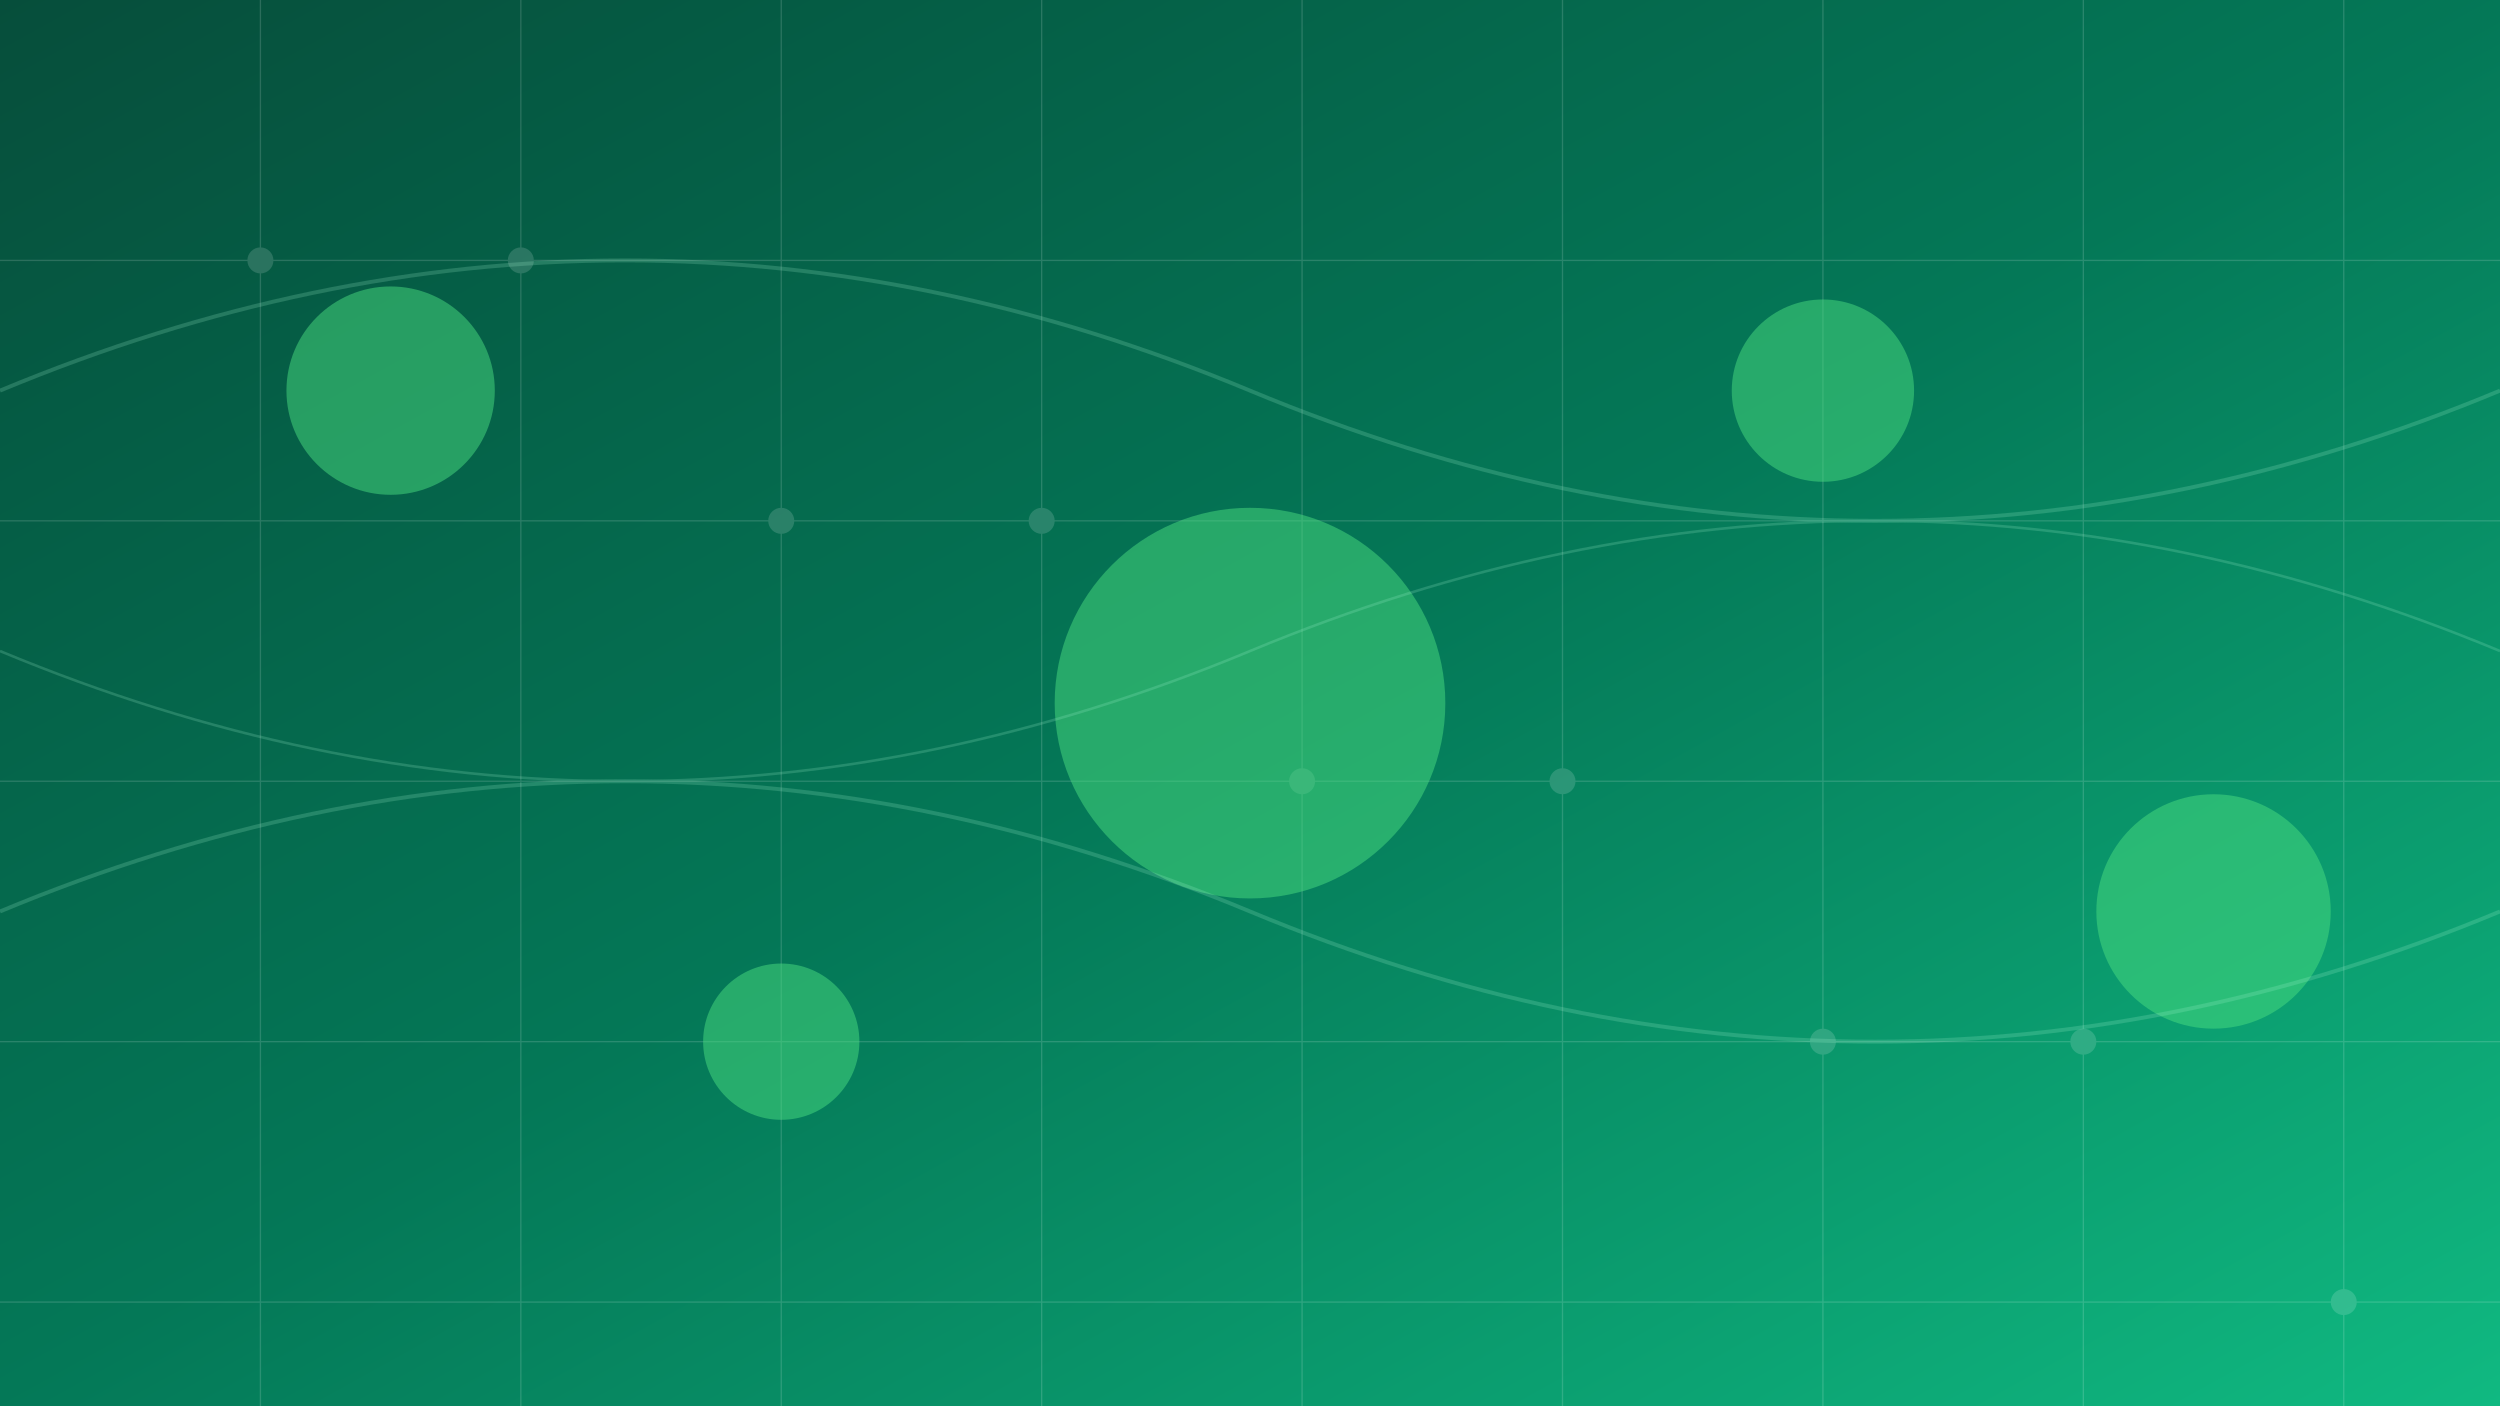 <svg width="1920" height="1080" viewBox="0 0 1920 1080" xmlns="http://www.w3.org/2000/svg">
  <!-- Gradient background -->
  <defs>
    <linearGradient id="grad1" x1="0%" y1="0%" x2="100%" y2="100%">
      <stop offset="0%" style="stop-color:#064e3b;stop-opacity:1" />
      <stop offset="50%" style="stop-color:#047857;stop-opacity:1" />
      <stop offset="100%" style="stop-color:#10b981;stop-opacity:1" />
    </linearGradient>
    
    <!-- Particle effects -->
    <filter id="blur" x="-50%" y="-50%" width="200%" height="200%">
      <feGaussianBlur in="SourceGraphic" stdDeviation="12" />
    </filter>
  </defs>
  
  <!-- Background -->
  <rect width="1920" height="1080" fill="url(#grad1)" />
  
  <!-- Abstract circuit pattern -->
  <g opacity="0.15">
    <path d="M0,200 L1920,200" stroke="#ffffff" stroke-width="1" />
    <path d="M0,400 L1920,400" stroke="#ffffff" stroke-width="1" />
    <path d="M0,600 L1920,600" stroke="#ffffff" stroke-width="1" />
    <path d="M0,800 L1920,800" stroke="#ffffff" stroke-width="1" />
    <path d="M0,1000 L1920,1000" stroke="#ffffff" stroke-width="1" />
    
    <path d="M200,0 L200,1080" stroke="#ffffff" stroke-width="1" />
    <path d="M400,0 L400,1080" stroke="#ffffff" stroke-width="1" />
    <path d="M600,0 L600,1080" stroke="#ffffff" stroke-width="1" />
    <path d="M800,0 L800,1080" stroke="#ffffff" stroke-width="1" />
    <path d="M1000,0 L1000,1080" stroke="#ffffff" stroke-width="1" />
    <path d="M1200,0 L1200,1080" stroke="#ffffff" stroke-width="1" />
    <path d="M1400,0 L1400,1080" stroke="#ffffff" stroke-width="1" />
    <path d="M1600,0 L1600,1080" stroke="#ffffff" stroke-width="1" />
    <path d="M1800,0 L1800,1080" stroke="#ffffff" stroke-width="1" />
    
    <!-- Circuit nodes -->
    <circle cx="200" cy="200" r="10" fill="#ffffff" />
    <circle cx="400" cy="200" r="10" fill="#ffffff" />
    <circle cx="600" cy="400" r="10" fill="#ffffff" />
    <circle cx="800" cy="400" r="10" fill="#ffffff" />
    <circle cx="1000" cy="600" r="10" fill="#ffffff" />
    <circle cx="1200" cy="600" r="10" fill="#ffffff" />
    <circle cx="1400" cy="800" r="10" fill="#ffffff" />
    <circle cx="1600" cy="800" r="10" fill="#ffffff" />
    <circle cx="1800" cy="1000" r="10" fill="#ffffff" />
  </g>
  
  <!-- Green glowing elements -->
  <g filter="url(#blur)" opacity="0.5">
    <circle cx="300" cy="300" r="80" fill="#4ade80" />
    <circle cx="1700" cy="700" r="90" fill="#4ade80" />
    <circle cx="960" cy="540" r="150" fill="#4ade80" />
    <circle cx="600" cy="800" r="60" fill="#4ade80" />
    <circle cx="1400" cy="300" r="70" fill="#4ade80" />
  </g>
  
  <!-- Abstract wave pattern -->
  <g opacity="0.2">
    <path d="M0,300 Q480,100 960,300 Q1440,500 1920,300" stroke="#a7f3d0" stroke-width="3" fill="none" />
    <path d="M0,500 Q480,700 960,500 Q1440,300 1920,500" stroke="#a7f3d0" stroke-width="2" fill="none" />
    <path d="M0,700 Q480,500 960,700 Q1440,900 1920,700" stroke="#a7f3d0" stroke-width="3" fill="none" />
  </g>
</svg> 
